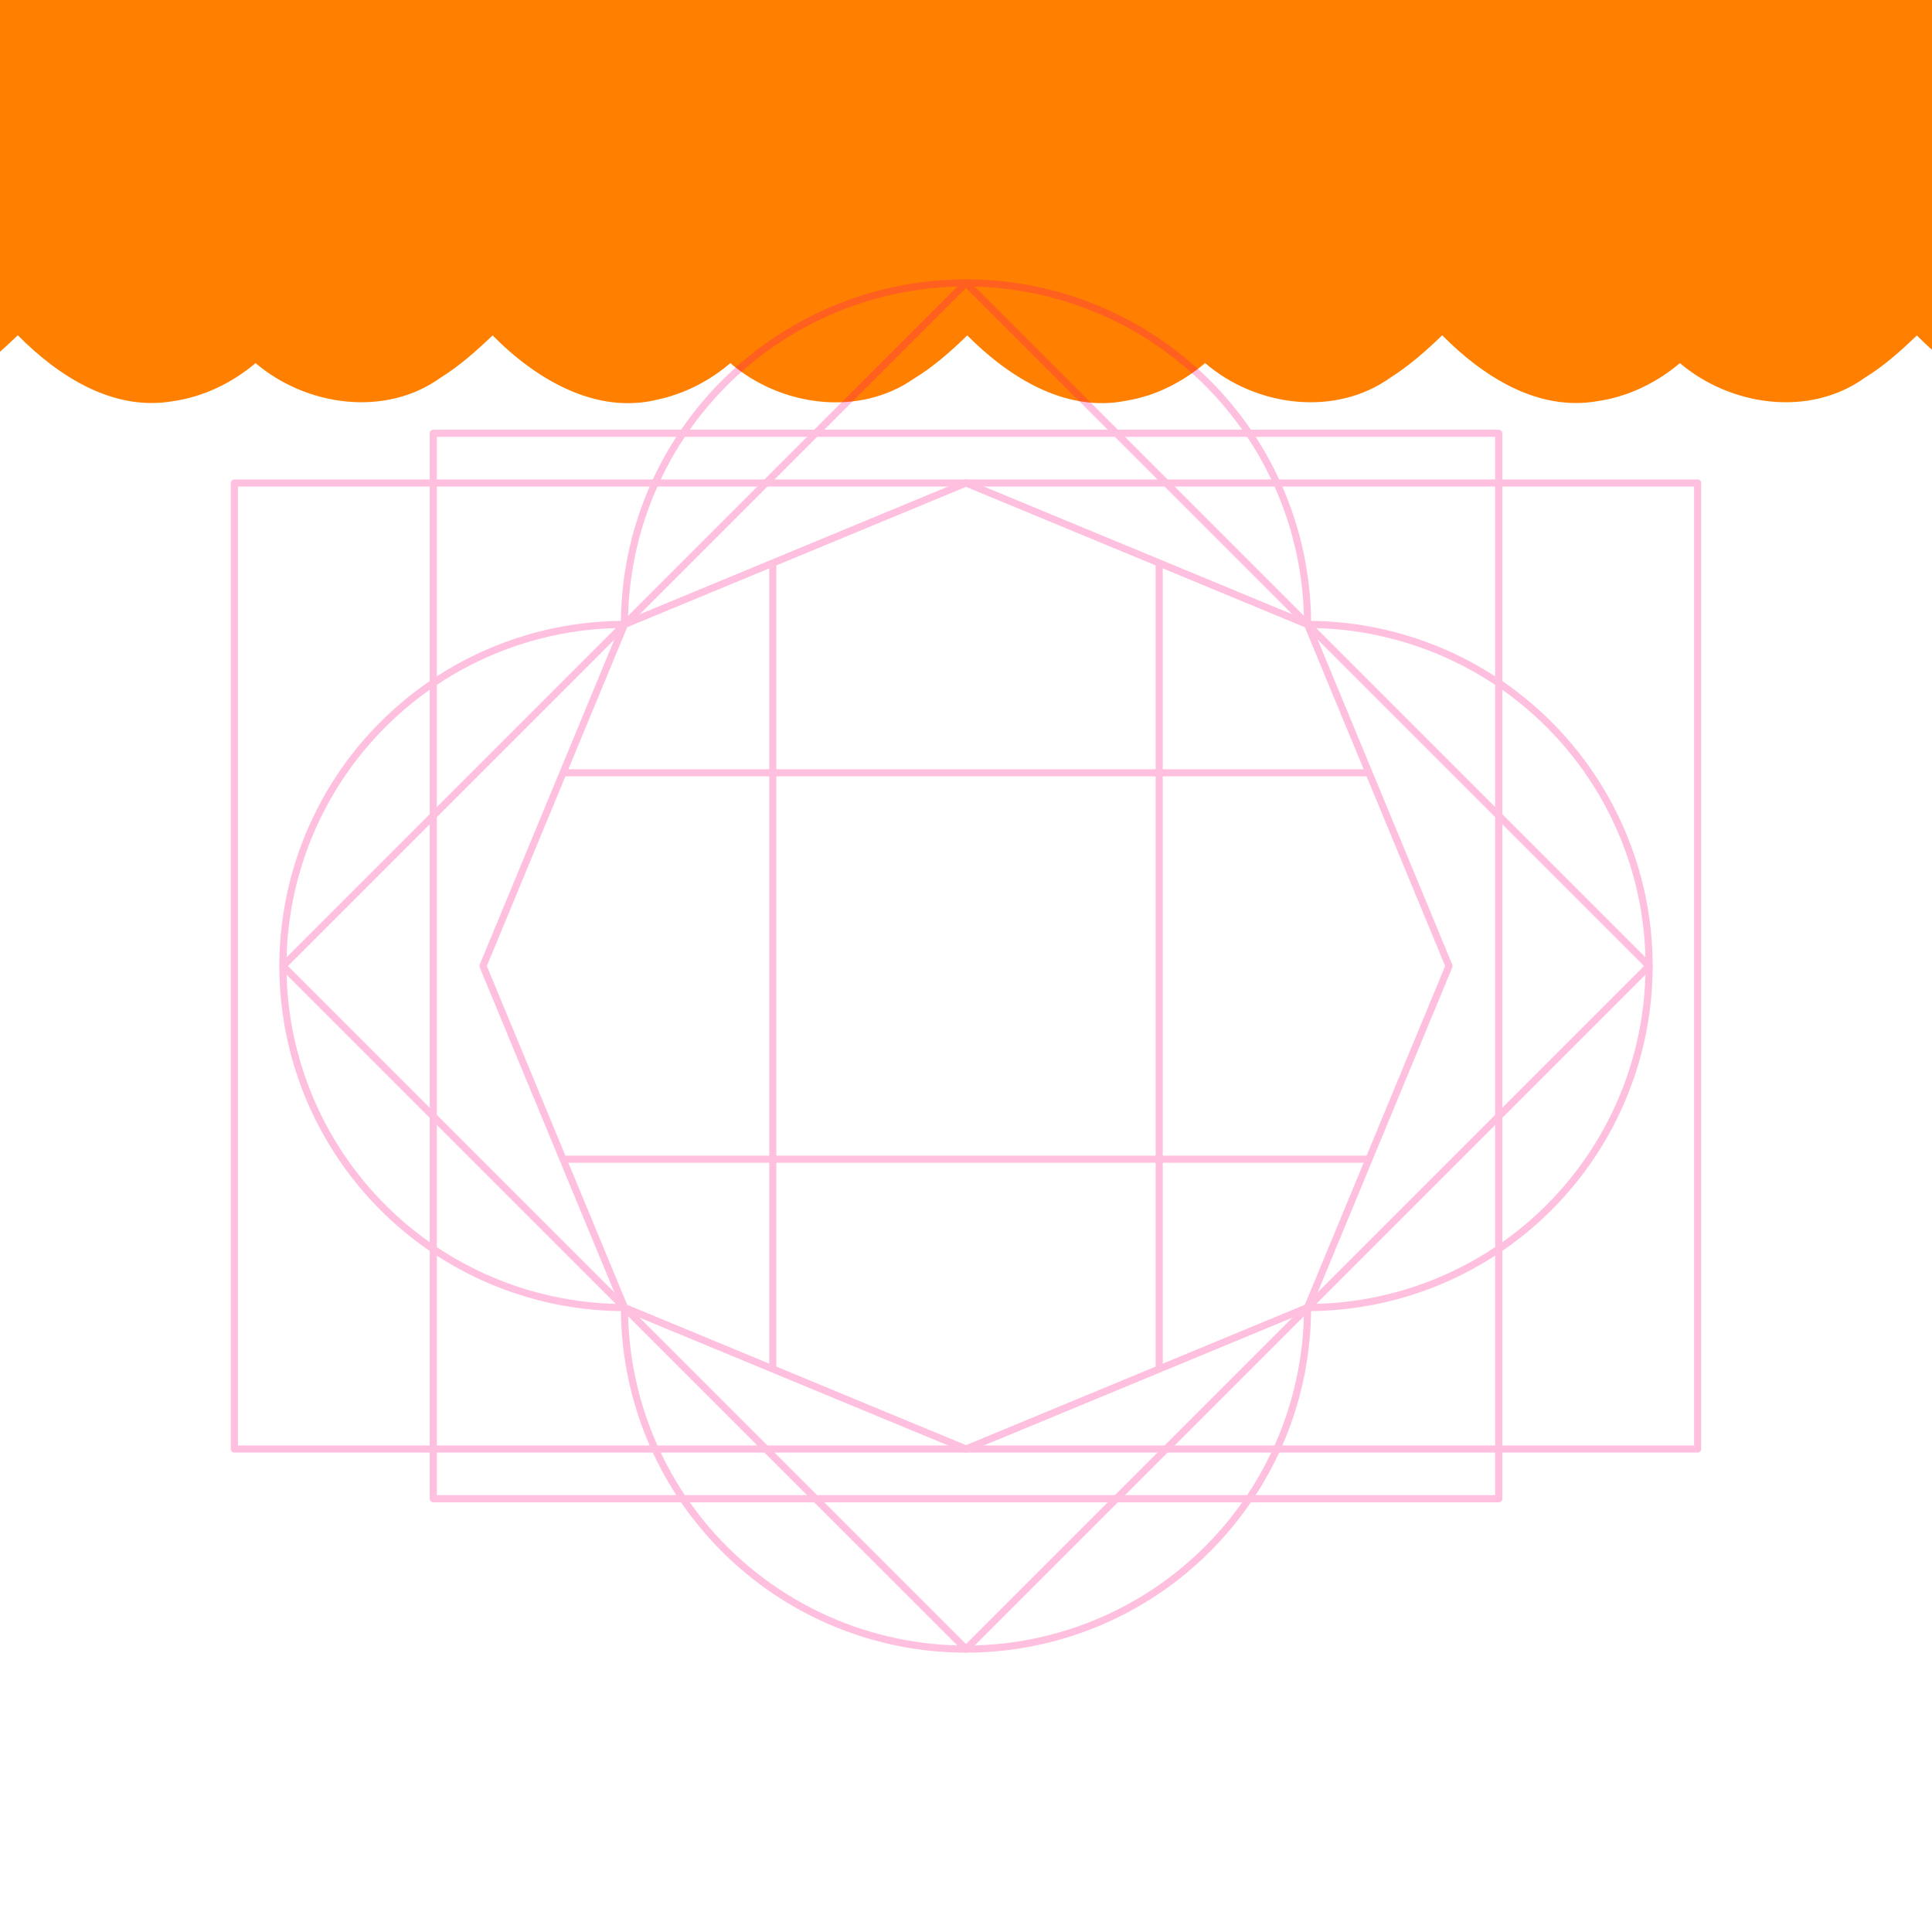 <?xml version="1.0" encoding="UTF-8" standalone="no"?>
<svg
   width="256"
   height="256"
   viewBox="0 0 67.733 67.733"
   version="1.1"
   id="svg8"
   inkscape:version="1.1.1 (3bf5ae0d25, 2021-09-20, custom)"
   sodipodi:docname="25-6.svg"
   xmlns:inkscape="http://www.inkscape.org/namespaces/inkscape"
   xmlns:sodipodi="http://sodipodi.sourceforge.net/DTD/sodipodi-0.dtd"
   xmlns="http://www.w3.org/2000/svg"
   xmlns:svg="http://www.w3.org/2000/svg"
   xmlns:rdf="http://www.w3.org/1999/02/22-rdf-syntax-ns#"
   xmlns:cc="http://creativecommons.org/ns#"
   xmlns:dc="http://purl.org/dc/elements/1.1/">
  <style
     id="style847" />
  <title
     id="title856">MIL-STD-2525D Icon</title>
  <defs
     id="defs2">
    <rect
       x="23.464"
       y="29.981"
       width="37.029"
       height="27.826"
       id="rect919" />
    <rect
       id="rect839"
       height="13.149"
       width="40.416"
       y="3.213"
       x="23.319" />
    <rect
       x="23.319"
       y="3.213"
       width="40.416"
       height="13.149"
       id="rect839-3" />
    <rect
       x="23.319"
       y="3.213"
       width="40.416"
       height="13.149"
       id="rect852" />
  </defs>
  <sodipodi:namedview
     inkscape:bbox-paths="true"
     inkscape:snap-others="false"
     inkscape:snap-nodes="true"
     inkscape:bbox-nodes="true"
     inkscape:snap-bbox="true"
     inkscape:snap-smooth-nodes="true"
     inkscape:snap-center="true"
     inkscape:snap-object-midpoints="true"
     inkscape:snap-midpoints="true"
     inkscape:object-paths="true"
     id="base"
     pagecolor="#ffffff"
     bordercolor="#666666"
     borderopacity="1.0"
     inkscape:pageopacity="0"
     inkscape:pageshadow="2"
     inkscape:zoom="2.828427"
     inkscape:cx="110.48544"
     inkscape:cy="-8.308505"
     inkscape:document-units="px"
     inkscape:current-layer="layer1"
     inkscape:document-rotation="0"
     showgrid="false"
     inkscape:window-width="3354"
     inkscape:window-height="1380"
     inkscape:window-x="86"
     inkscape:window-y="32"
     inkscape:window-maximized="1"
     units="px"
     inkscape:pagecheckerboard="true"
     showguides="true"
     inkscape:guide-bbox="true"
     inkscape:snap-global="true"
     inkscape:snap-bbox-edge-midpoints="true">
    <sodipodi:guide
       position="33.867,50.8"
       orientation="1,0"
       id="guide861" />
    <sodipodi:guide
       id="guide1095"
       orientation="1,0"
       position="9.919,33.867" />
    <sodipodi:guide
       id="guide1097"
       orientation="1,0"
       position="57.814,33.867" />
    <sodipodi:guide
       id="guide1098"
       orientation="0,-1"
       position="33.867,57.814" />
    <sodipodi:guide
       id="guide1388"
       orientation="0,-1"
       position="35.454,58.343" />
  </sodipodi:namedview>
  <g
     inkscape:label="Symbol"
     inkscape:groupmode="layer"
     id="layer1"
     style="display:inline;opacity:1">
    <path
       id="path1727"
       style="color:#000000;fill:#ff8000;stroke-width:3.78;stroke-linejoin:round;-inkscape-stroke:none"
       d="M -43.021 -33.484 C -43.36 -33.48 -43.701 -33.465 -44.041 -33.439 C -54.296 -32.057 -61.492 -23.798 -68.01 -16.535 C -73.443 -8.313 -71.317 3.205 -64.717 10.129 C -70.71 16.653 -73.728 27.178 -68.533 35.057 C -64.423 41.684 -58.225 46.816 -51.801 51.066 C -44.525 54.689 -34.987 53.653 -29.004 48.02 C -22.2 53.992 -11.282 55.22 -3.902 49.564 C -1.617 48.083 0.39 46.225 2.361 44.357 C 7.679 49.732 14.912 54.44 22.824 53.084 C 26.878 52.515 30.692 50.673 33.809 48.041 C 40.489 53.714 50.923 55.254 58.287 49.969 C 60.806 48.401 63.032 46.42 65.168 44.373 C 70.805 50.086 78.811 54.958 87.129 52.832 C 90.63 52.06 93.901 50.368 96.621 48.041 C 103.213 53.721 113.536 55.22 120.893 50.102 C 123.498 48.522 125.786 46.488 127.965 44.373 C 133.423 49.867 140.952 54.655 149.035 53.004 C 152.886 52.379 156.473 50.544 159.434 48.033 C 166.106 53.782 176.595 55.221 183.971 49.945 C 186.46 48.361 188.681 46.401 190.799 44.357 C 196.116 49.732 203.349 54.44 211.262 53.084 C 215.316 52.515 219.13 50.673 222.246 48.041 C 228.924 53.71 239.358 55.259 246.717 49.969 C 249.245 48.416 251.459 46.422 253.598 44.381 C 259.301 50.156 267.461 55.056 275.854 52.781 C 279.235 51.957 282.409 50.321 285.045 48.049 C 291.704 53.76 302.267 55.32 309.547 49.85 C 315.632 45.826 321.065 40.58 325.039 34.467 C 329.082 26.46 327.047 15.994 320.492 9.928 C 326.888 3.388 329.773 -7.613 324.301 -15.598 C 320.364 -21.804 314.434 -26.465 308.609 -30.779 C 301.202 -34.946 291.281 -33.798 284.918 -28.199 C 278.088 -34.253 267.034 -35.278 259.709 -29.498 C 257.537 -28.013 255.539 -26.289 253.648 -24.463 C 247.83 -30.504 239.151 -35.38 230.588 -32.664 C 227.5 -31.8 224.707 -30.124 222.18 -28.184 C 215.641 -33.81 205.408 -35.361 198.107 -30.266 C 195.427 -28.695 193.082 -26.629 190.844 -24.492 C 185.215 -30.21 177.14 -35.09 168.84 -32.875 C 165.351 -32.139 162.089 -30.463 159.367 -28.17 C 152.557 -34.081 141.665 -35.353 134.33 -29.65 C 132.032 -28.19 130.011 -26.351 128.047 -24.479 C 122.339 -30.358 114.015 -35.173 105.59 -32.791 C 102.262 -32.001 99.144 -30.391 96.541 -28.176 C 89.755 -34.058 78.907 -35.337 71.586 -29.68 C 69.264 -28.203 67.185 -26.382 65.205 -24.479 C 59.421 -30.471 50.853 -35.299 42.336 -32.695 C 39.188 -31.838 36.261 -30.255 33.742 -28.191 C 27.27 -33.7 17.187 -35.39 9.92 -30.416 C 7.139 -28.822 4.711 -26.696 2.406 -24.486 C -3.32 -30.367 -11.676 -35.228 -20.115 -32.783 C -23.445 -31.952 -26.522 -30.276 -29.158 -28.096 C -33.026 -31.304 -37.936 -33.551 -43.021 -33.484 z "
       transform="scale(0.265)" />
  </g>
  <g
     sodipodi:insensitive="true"
     inkscape:groupmode="layer"
     id="layer2"
     inkscape:label="Octagon"
     style="opacity:0.25">
    <path
       d="M 33.867,9.919 A 11.974,11.974 0 0 0 21.893,21.893 11.974,11.974 0 0 0 9.919,33.867 11.974,11.974 0 0 0 21.893,45.84 11.974,11.974 0 0 0 33.867,57.814 11.974,11.974 0 0 0 45.84,45.84 11.974,11.974 0 0 0 57.814,33.867 11.974,11.974 0 0 0 45.84,21.893 11.974,11.974 0 0 0 33.867,9.919 Z"
       style="font-variation-settings:normal;display:inline;opacity:1;vector-effect:none;fill:none;fill-opacity:1;stroke:#ff0080;stroke-width:0.25;stroke-linecap:butt;stroke-linejoin:round;stroke-miterlimit:4;stroke-dasharray:none;stroke-dashoffset:0;stroke-opacity:1;marker:none;paint-order:normal;stop-color:#000000;stop-opacity:1"
       id="path919" />
    <path
       sodipodi:type="star"
       style="opacity:1;vector-effect:none;fill:none;fill-opacity:1;stroke:#ff0080;stroke-width:0.25;stroke-linecap:butt;stroke-linejoin:round;stroke-miterlimit:4;stroke-dasharray:none;stroke-dashoffset:0;stroke-opacity:1;marker:none;paint-order:normal;stop-color:#000000"
       id="path836"
       sodipodi:sides="8"
       sodipodi:cx="33.866665"
       sodipodi:cy="33.866665"
       sodipodi:r1="16.933332"
       sodipodi:r2="15.64436"
       sodipodi:arg1="0.78539816"
       sodipodi:arg2="1.1780972"
       inkscape:flatsided="true"
       inkscape:rounded="0"
       inkscape:randomized="0"
       d="M 45.84,45.84 33.867,50.8 21.893,45.84 16.933,33.867 21.893,21.893 33.867,16.933 45.84,21.893 50.8,33.867 Z" />
    <path
       sodipodi:nodetypes="cc"
       id="path857"
       d="M 27.093,19.739 V 47.994"
       style="fill:none;stroke:#ff0080;stroke-width:0.25;stroke-linejoin:round;stop-color:#000000" />
    <path
       style="fill:none;stroke:#ff0080;stroke-width:0.25;stroke-linejoin:round;stop-color:#000000"
       d="M 40.64,19.739 V 47.994"
       id="path859"
       sodipodi:nodetypes="cc" />
    <path
       sodipodi:nodetypes="cc"
       id="path861"
       d="M 47.994,27.093 H 19.739"
       style="fill:none;stroke:#ff0080;stroke-width:0.25;stroke-linejoin:round;stop-color:#000000" />
    <path
       style="fill:none;stroke:#ff0080;stroke-width:0.25;stroke-linejoin:round;stop-color:#000000"
       d="M 47.994,40.64 H 19.739"
       id="path863"
       sodipodi:nodetypes="cc" />
    <path
       id="rect838-7"
       style="font-variation-settings:normal;display:inline;opacity:1;vector-effect:none;fill:none;fill-opacity:1;stroke:#ff0080;stroke-width:0.25;stroke-linecap:butt;stroke-linejoin:round;stroke-miterlimit:4;stroke-dasharray:none;stroke-dashoffset:0;stroke-opacity:1;marker:none;paint-order:normal;stop-color:#000000;stop-opacity:1"
       d="M 15.19,15.19 H 52.543 V 52.543 H 15.19 Z" />
    <path
       d="M 33.867,9.919 57.814,33.867 33.867,57.814 9.919,33.867 Z"
       style="font-variation-settings:normal;display:inline;opacity:1;vector-effect:none;fill:none;fill-opacity:1;stroke:#ff0080;stroke-width:0.25;stroke-linecap:butt;stroke-linejoin:round;stroke-miterlimit:4;stroke-dasharray:none;stroke-dashoffset:0;stroke-opacity:1;marker:none;paint-order:normal;stop-color:#000000;stop-opacity:1"
       id="rect838-3" />
    <path
       id="rect838"
       style="font-variation-settings:normal;display:inline;opacity:1;vector-effect:none;fill:none;fill-opacity:1;stroke:#ff0080;stroke-width:0.25;stroke-linecap:butt;stroke-linejoin:round;stroke-miterlimit:4;stroke-dasharray:none;stroke-dashoffset:0;stroke-opacity:1;marker:none;paint-order:normal;stop-color:#000000;stop-opacity:1"
       d="M 8.217,16.933 H 59.517 V 50.8 H 8.217 Z" />
  </g>
</svg>
